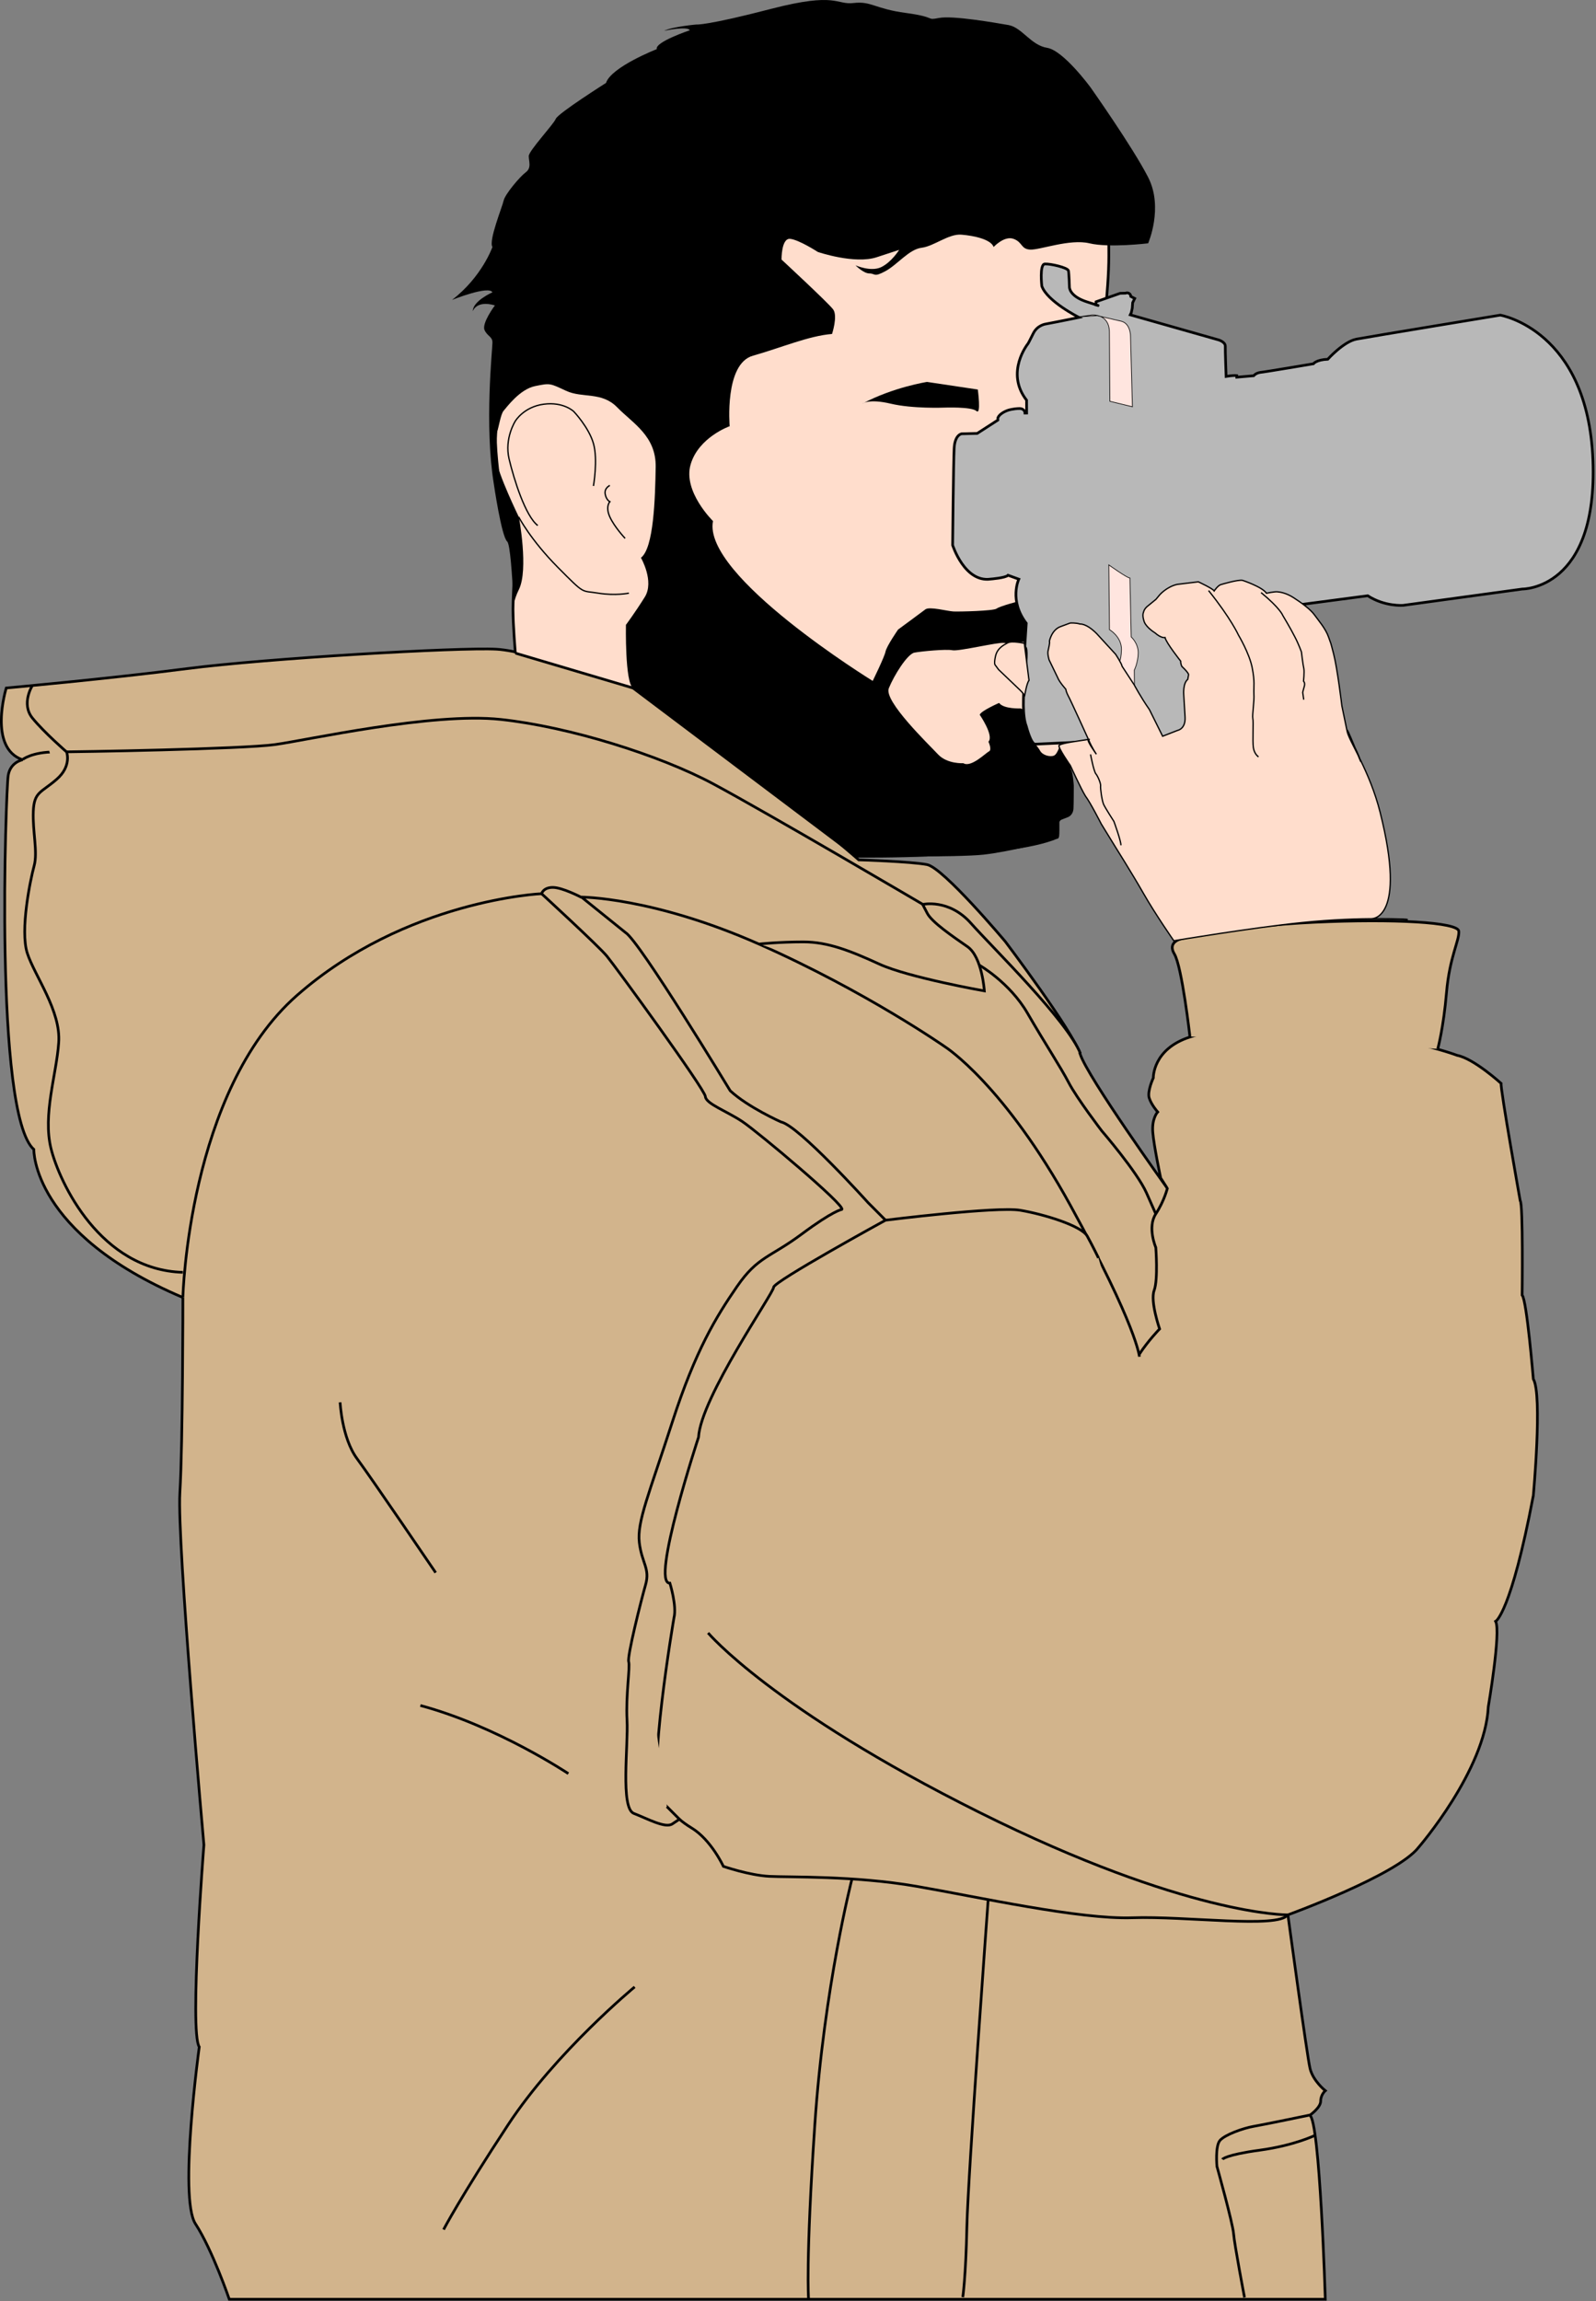 <?xml version="1.0" encoding="UTF-8"?>
<svg id="Layer_2" data-name="Layer 2" xmlns="http://www.w3.org/2000/svg" viewBox="0 0 597 860.5">
  <rect x="0" y="0" width="597" height="860.5" fill="#808080" stroke="none"/>
  <defs>
    <style>
      .cls-1 {
        fill: #b8b8b8;
      }

      .cls-1, .cls-2, .cls-3 {
        stroke-miterlimit: 10;
      }

      .cls-1, .cls-2, .cls-3, .cls-4, .cls-5, .cls-6 {
        stroke: #000;
      }

      .cls-1, .cls-4, .cls-5 {
        stroke-width: 1px;
      }

      .cls-2 {
        stroke-width: .488px;
      }

      .cls-2, .cls-5 {
        fill: #fdc;
      }

      .cls-7 {
        fill: #000;
        stroke-width: 0px;
      }

      .cls-3 {
        fill: #ffe5df;
        stroke-width: .25px;
      }

      .cls-4 {
        fill: tan;
      }

      .cls-6 {
        fill: none;
        stroke-width: .5px;
      }
    </style>
  </defs>
  <g id="main">
    <g id="body-outline">
      <g id="hoodie">
        <path class="cls-4" d="M236.893,257.256s-37.373-13.718-51.158-14.501c-13.785-.784-86.08,3.429-115.692,7.251-29.612,3.821-67.7,7.251-67.7,7.251,0,0-6.944,22.438,6.127,26.847,0,0-4.595.784-5.412,5.879-.817,5.095-5.412,126.496,9.598,139.821,0,0-.817,31.355,55.753,55.36,0,0,0,54.478-1.123,72.997-1.123,18.519,8.986,131.689,8.986,131.689,0,0-5.514,69.764-1.736,75.545,0,0-7.76,56.438-1.43,66.138,6.331,9.7,12.662,28.219,12.662,28.219h409.977s-2.042-67.118-5.82-68.784c0,0,4.084-2.842,4.084-5.291s1.736-3.919,1.736-3.919c0,0-4.595-3.625-5.718-8.329-1.123-4.703-8.271-57.418-8.271-57.418,0,0,40.947-14.893,48.911-25.28,0,0,24.915-28.807,26.038-52.519,0,0,4.799-28.023,2.757-31.942,0,0,5.718-2.939,14.091-47.032,0,0,3.472-37.723,0-43.602,0,0-2.451-29.591-4.187-31.355,0,0,.408-34.196-.715-35.274,0,0-7.454-41.741-7.148-43.896,0,0-10.211-9.308-16.44-10.484,0,0-26.243-10.092-64.739-8.916,0,0-21.239-2.45-35.228,2.058-13.989,4.507-13.683,15.285-13.683,15.285,0,0-2.349,4.997-1.532,7.545s3.165,5.193,3.165,5.193c0,0-2.246,2.352-1.838,7.545.408,5.193,2.961,17.147,2.961,17.147l2.451,3.821s-29.817-41.545-32.574-50.167-27.979-42.035-27.979-42.035c0,0-23.179-27.631-29.306-28.807s-25.528-1.764-25.528-1.764c0,0-66.985-58.3-84.344-64.277h0Z"/>
        <path class="cls-4" d="M68.409,485.066s1.94-77.112,42.683-112.876c40.742-35.764,91.492-38.017,91.492-38.017,0,0,.613-2.352,4.187-2.352s10.517,3.625,10.517,3.625c0,0,26.753-.098,66.781,17.637,40.028,17.735,69.538,38.409,69.538,38.409,0,0,21.954,14.012,46.869,59.378,24.915,45.366,25.732,56.438,25.732,56.438"/>
        <path class="cls-4" d="M481.654,716.012c-3.472,5.193-38.088.392-57.999,1.078-19.912.686-57.693-7.741-80.872-11.758-23.179-4.017-47.584-3.331-55.038-3.723s-17.155-3.723-17.155-3.723c0,0-4.595-9.994-11.947-14.403s-11.334-10.68-11.334-10.68c-5.616-7.055,4.799-67.902,4.799-67.902,1.123-4.409-1.532-12.934-1.532-12.934-7.352.392,10.722-54.576,10.722-54.576.817-14.795,28.081-53.891,28.081-56.046s41.866-25.084,41.866-25.084c0,0,41.559-5.193,50.341-3.723,8.782,1.47,22.975,5.781,25.119,9.7,2.144,3.919,4.187,8.133,4.187,8.133"/>
        <path class="cls-4" d="M481.654,716.012s-37.679.392-115.284-38.311c-77.605-38.703-101.499-67.118-101.499-67.118"/>
        <path class="cls-4" d="M331.346,456.357l-6.637-6.663s-25.936-28.807-32.574-30.179c0,0-12.355-5.487-18.993-11.66,0,0-34.003-56.144-39.211-59.182l-16.542-13.326"/>
        <path class="cls-4" d="M202.583,334.172s21.239,19.499,24.405,23.32,36.658,49.775,36.862,52.519,8.067,5.487,13.887,9.406c5.82,3.919,38.598,31.355,37.169,32.824,0,0-3.165.392-15.01,9.21-11.845,8.818-16.44,8.329-24.2,19.597-7.76,11.268-15.521,23.81-24.2,50.657-8.679,26.847-13.274,37.331-12.355,45.072s4.084,9.7,2.349,15.775-6.944,26.847-6.331,28.807-1.123,12.444-.613,21.85c.511,9.406-2.553,32.922,2.553,34.882,5.106,1.96,11.743,5.683,14.398,3.919l2.655-1.764-4.697-4.703"/>
        <path class="cls-4" d="M445.098,387.573s-2.961-26.161-5.82-30.865,2.961-5.781,2.961-5.781c0,0,19.81-4.703,49.524-6.075,29.714-1.372,53.609,0,53.915,3.331.306,3.331-3.472,9.7-4.595,22.928-1.123,13.228-3.268,21.066-3.268,21.066"/>
        <path class="cls-4" d="M8.469,284.005s3.472-2.841,12.151-2.841,70.048-1.078,82.2-2.744,58.816-12.15,84.446-9.406c25.63,2.744,59.429,13.326,79.545,24.104s78.422,45.072,78.422,45.072"/>
        <path class="cls-4" d="M12.146,256.276s-4.391,6.859,0,12.248,12.764,12.64,12.764,12.64c0,0,2.042,5.291-3.778,10.288-5.718,4.997-8.373,4.507-8.679,11.954-.306,7.447,1.736,15.187.306,20.38s-5.31,24.104-2.553,32.628,12.662,21.556,11.743,33.51c-.817,11.856-6.025,26.847-2.859,39.585,3.165,12.738,18.482,45.366,49.32,46.248"/>
        <path class="cls-4" d="M318.684,702.588s-10.415,40.369-13.887,91.81-2.349,65.257-2.349,65.257"/>
        <path class="cls-4" d="M489.925,790.87s-16.95,3.527-20.933,4.213-10.824,3.135-12.662,5.291-1.123,9.7-1.123,9.7c0,0,5.922,21.164,6.229,25.182s4.084,23.81,4.084,23.81"/>
        <path class="cls-4" d="M457.249,807.43s1.021-1.666,13.989-3.429,20.729-5.585,20.729-5.585"/>
        <path class="cls-4" d="M369.637,710.329s-7.556,103.078-7.965,122.185-1.532,26.455-1.532,26.455"/>
        <path class="cls-4" d="M127.225,524.357s.613,13.326,6.331,21.066c5.718,7.741,29.408,42.623,29.408,42.623"/>
        <path class="cls-4" d="M212.59,663.199s-26.549-17.735-55.344-25.476"/>
        <path class="cls-4" d="M237.403,742.957s-29.408,24.3-47.278,51.441c-17.869,27.141-24.2,39.291-24.2,39.291"/>
        <path class="cls-4" d="M284.068,352.985s7.25-.784,16.44-.784,17.563,3.331,28.489,8.329c10.926,4.997,39.211,9.994,39.211,9.994,0,0-.817-12.738-6.331-16.559-5.514-3.821-13.274-9.112-15.01-12.444l-1.736-3.331s9.803-2.254,18.074,7.055,35.841,36.156,40.947,48.697"/>
        <path class="cls-4" d="M366.37,360.922s11.334,6.467,17.972,17.931c6.637,11.464,12.355,20.086,15.419,25.965,3.063,5.879,12.355,18.029,12.355,18.029,0,0,13.274,15.383,16.746,23.222l3.472,7.839"/>
        <path class="cls-4" d="M436.725,444.109s-1.123,4.801-4.391,9.798c-3.268,4.997,0,12.542,0,12.542,0,0,.919,11.954-.613,16.069s2.042,14.403,2.042,14.403c0,0-4.289,4.409-7.556,9.406"/>
      </g>
      <g id="head">
        <path id="skin" class="cls-5" d="M192.78,244.224l44.01,13.032,83.527,62.905s56.758.801,75.052-7.055c0,0,.402.54.402-2.467v-3.007s-.104-1.173,1.339-1.699,2.34-.921,2.34-.921c0,0,1.472-.638,1.593-2.6s.121-8.659.121-8.659c0,0-.37-5.228-1.002-5.835s.633-1.483.633-1.483c0,0-4.081-6.325-4.058-6.915s3.941-1.381,3.941-1.381l11.366-149.094s2.718-20.083,2.718-33.472-.08-55.165-11.166-62.895c-11.086-7.73-36.549-17.175-44.921-14.795-8.372,2.379-101.855,19.45-113.715,49.574-11.86,30.124-53.195,41.672-54.416,56.902-1.221,15.23-5.467,32.947-5.189,41.181.278,8.235,2.412,22.483,2.412,22.483l5.379,12.144s-1.256,21.521-1.256,27.622.891,16.434.891,16.434Z"/>
        <g id="skin-2" data-name="skin">
          <path id="ear" class="cls-6" d="M228.111,181.515s-2.144.98-1.736,3.233,1.736,2.841,1.736,2.841c0,0-1.736,1.862,0,5.683s5.718,8.035,5.718,8.035"/>
          <path id="ear-2" data-name="ear" class="cls-6" d="M221.984,181.711s1.736-9.798,0-15.873c-1.736-6.075-7.352-11.954-7.352-11.954,0,0-3.778-3.723-11.232-2.744s-10.62,6.271-10.62,6.271c0,0-4.187,6.467-2.349,14.208,1.838,7.741,6.127,21.36,10.722,24.888"/>
          <path id="ear-3" data-name="ear" class="cls-6" d="M194.006,193.273s4.391,8.525,14.704,18.911c10.313,10.386,8.475,8.525,15.01,9.602s11.539,0,11.539,0"/>
        </g>
        <path id="hair" class="cls-7" d="M429.475,90.979s5.82-13.326,0-24.692c-5.82-11.366-21.546-33.608-21.546-33.608,0,0-10.109-13.816-16.236-14.795s-9.394-7.643-14.5-8.525-20.831-3.625-25.936-2.646c-5.106.98-.613-.294-12.355-1.862-11.743-1.568-12.968-4.507-19.605-3.723-6.637.784-6.127-4.213-30.736,2.156-24.507,6.369-28.081,5.879-28.081,5.879,0,0-8.884.784-12.049,2.352,0,0,8.782-1.862,9.598-.196,0,0-13.172,4.409-12.355,7.055,0,0-17.053,6.663-18.993,12.64,0,0-17.972,11.366-18.788,13.424-.817,2.058-10.109,11.954-10.109,13.914s1.123,4.409-1.123,6.075-7.76,8.231-8.271,10.582-5.718,15.089-4.187,17.343c0,0-3.88,11.17-15.112,19.793,0,0,13.683-5.487,15.112-2.842,0,0-7.352,3.233-7.352,7.055,0,0,1.327-4.213,8.271-2.156,0,0-5.003,6.663-3.88,9.21,1.123,2.45,2.961,2.352,2.961,4.703s-3.063,30.865.511,52.813c0,0,2.859,19.695,5.003,21.556,2.144,1.862,3.165,44.68,3.063,41.741-.306-10.974-2.757-15.481,1.327-23.81,3.676-7.447,0-27.043,0-27.043,0,0-7.965-16.363-8.475-21.654-.511-5.291-.306-8.818.306-10.288s1.327-6.565,2.451-7.839c1.123-1.274,6.025-8.035,11.743-9.21s5.514-1.078,11.641,1.764c6.127,2.842,13.274.196,19.095,6.173,5.82,5.977,14.602,10.68,14.398,22.34-.204,11.66-.715,30.277-5.514,33.902,0,0,5.106,8.818,1.43,14.697-3.676,5.879-7.046,10.386-7.046,10.386,0,0-.408,21.654,2.655,23.614s83.527,62.905,83.527,62.905c0,0,37.985.49,47.584-.588,9.598-1.078,26.549-5.193,27.468-6.467.919-1.274-.102-4.703.613-6.271.715-1.568,4.595-.98,5.003-3.919.408-2.939.306-13.326-.613-14.795s2.042-2.45,1.94-3.625-.408-3.135-.408-3.135l-5.208-3.429s-1.021,4.017-2.451,4.605c-1.43.588-4.289-.098-5.208-1.862s-3.676-3.919-2.655-6.075.817-4.115,1.327-4.899,2.451-3.919,3.268-4.017c.817-.098-6.841.49-9.19-.784,0,0-6.331.294-8.067-2.058,0,0-6.739,2.939-7.25,4.409,0,0,5.412,7.839,3.268,10.092,0,0,1.43,3.038.204,3.625-1.225.588-6.739,6.173-9.598,4.409,0,0-6.025.392-9.496-3.331s-20.32-19.891-18.38-24.692,6.944-12.836,9.598-13.326,11.845-1.372,14.193-.882,17.257-3.135,19.299-2.744c2.042.392,11.028-.784,11.028-.784l.511-5.585s.408-.784.306-3.331c-.102-1.47-4.799-3.919-1.838-3.037,2.961.882-.817-1.862-.817-1.862l-.511-1.764s2.757-.588,0,0c-2.757.588-10.313,2.646-11.436,3.527-1.123.882-13.887,1.176-16.134,1.078s-8.986-1.96-10.517-.784c-1.532,1.176-10.211,7.545-10.211,7.545,0,0-4.289,6.173-4.697,8.231s-4.799,10.974-4.799,10.974c0,0-63.82-39.291-59.735-59.77,0,0-11.334-11.072-8.373-21.164,2.961-10.19,14.602-14.305,14.602-14.305,0,0-2.042-23.32,8.679-26.357,10.722-3.037,20.933-7.447,29.612-8.133,0,0,2.246-6.761.408-9.21s-19.299-18.617-19.299-18.617c0,0-.102-8.133,3.268-7.741s10.313,4.899,10.313,4.899c0,0,13.785,4.703,22.056,1.96l8.373-2.744s-2.859,4.605-6.739,6.467c-3.88,1.862-9.598-.686-9.598-.686,0,0,2.961,3.038,5.208,3.038s1.532,1.568,6.025-.882,8.782-8.133,13.479-8.72c4.697-.588,10.109-5.291,14.908-4.899,4.799.392,11.028,1.764,12.049,4.605,0,0,3.982-4.311,7.454-3.037s2.655,3.821,6.229,4.017,14.806-4.115,22.158-2.352c7.352,1.764,21.954,0,21.954,0Z"/>
        <path id="eyebrow" class="cls-7" d="M365.757,145.654l-18.993-2.841s-12.662,1.96-24.2,8.133c0,0,2.349-1.96,10.62,0s20.014,1.47,20.014,1.47c0,0,10.211-.392,12.049,1.274s.511-8.035.511-8.035h0Z"/>
      </g>
    </g>
    <g id="camera">
      <path id="camera-body" class="cls-1" d="M408.562,277.247s-19.688.976-21.321,1.016-3.345-6.681-3.345-6.681c-3.071-7.864,1.571-29.051-.588-29.586l.578-8.934c-6.562-8.562-2.791-16.496-2.791-16.496l-4.023-1.469c-.892,1.002-6.601,1.437-6.601,1.437-9.669,1.317-14.129-12.688-14.129-12.688,0,0,.294-30.98.563-36.181s2.816-5.46,2.816-5.46l5.818-.143,7.731-4.993-.021-.784c.764-1.979,4.007-2.941,4.007-2.941,0,0,1.824-.535,3.968-.588s2.191,1.71,2.191,1.71l.612-.015-.026-4.802c-8.146-10.483.556-21.185.556-21.185,0,0,.393-.598,1.942-3.772s4.706-3.547,4.706-3.547c0,0,8.841-1.688,9.145-1.794l3.251-.668s-11.907-5.979-13.899-11.713c0,0-.932-8.112,1.107-8.261s8.616,1.356,8.852,2.526.367,6.068.367,6.068c0,0-.214,3.436,6.688,5.618,6.902,2.182,3.196,1.097,3.196,1.097l.071-1.178,9.006-3.163,1.939-.048.102-.003c.908-.414,1.947.246,1.974,1.226h0l1.45.748-.775,1.587-.149,2.062-.364,1.675-.387.794,33.04,9.379s2.471.723,2.513,2.29c-.063,1.472.304,11.362.304,11.362,0,0,2.541-.455,3.976-.294l.016.588,6.318-.548s.79-1,2.418-1.236c1.631-.138,19.934-3.236,19.934-3.236,0,0,.981-1.494,5.368-1.701,0,0,5.952-6.616,10.728-7.518,4.777-.902,53.794-8.972,53.794-8.972,0,0,32.731,5.466,34.647,54.132,1.916,48.666-26.388,48.286-26.388,48.286l-44.576,6.098s-6.829.56-13.273-3.593l-24.632,3.254s-1.222.128-3.795-.593l-19.96,2.256s-2.931,1.15-3.222,1.746c0,0-4.183-3.621-5.719-3.78s-8.582-.082-8.582-.082c0,0-4.067.688-7.48,2.929l-1.497,1.311s-4.523-1.065-5.086.812.301,3.619.301,3.619c0,0,3.911,4.902,8.324,5.676,0,0,4.07,7.055,6.513,10.523.105.095.005.196.008.294-.594.701,8.143,2.74,2.372,4.646-.911.316-1.4,4.935-1.69,5.531s-.601,11.875-.601,11.875l-2.112,1.228-6.072,2.11h0c-2.329.744-6.127,3.876-6.127,3.876,0,0-3.945-9.998-3.733-9.709s-3.861-6.864-4.746-9.39c-.885-2.527-4.303-8.127-4.303-8.127,0,0,.269-1.379-1.966-4.754-2.235-3.375-3.937-5.882-7.714-9.611-3.777-3.729-8.889-3.897-8.889-3.897,0,0-2.649.261-4.931,2.768-2.282,2.507-2.272,2.898-2.272,2.898,0,0,.047,1.763-.437,2.755-.586.995-.521,3.443-.521,3.443,0,0,2.5,5.623,3.361,7.268.859,1.547,3.505,5.01,3.505,5.01,0,0,.131,1.075.987,2.524.859,1.547,4.207,8.326,4.207,8.326l3.476,7.755Z"/>
      <g id="camera-inner">
        <path id="camera-inner-bottom" class="cls-3" d="M403.595,118.487l4.782-.706s6.418-.648,6.601,6.208l.187,26.067,8.431,2.046-.706-26.349s.081-4.609-3.317-5.603l-9.148-2.127-6.831.463Z"/>
        <path id="camera-inner-top" class="cls-3" d="M418.02,248.982s1.395-1.309,1.471-6.113-4.489-7.436-4.489-7.436l-.24-24.204s6.874,4.927,7.894,4.902l.488,22.041s2.72,2.383,2.615,6.11c-.107,3.629-1.465,6.309-1.465,6.309l.113,11.857s-1.743-4.074-3.029-6.296c-1.29-2.419-2.597-5.425-3.358-7.17Z"/>
      </g>
    </g>
  </g>
  <g id="hand">
    <path id="hand-outline" class="cls-2" d="M400.375,286.25s-4.926-7.048-4.184-7.573c.738-.625,4.901-1.265,4.901-1.265,0,0,8.137-1.272,6.057-.902-.947.132,2.965,5.51,2.965,5.51,0,0-1.607-2.25-2.965-5.51,0,0-6.844-15.097-7.554-16.275-.714-1.278-.952-2.572-.952-2.572,0,0-2.382-2.625-3.016-4.307l-3.196-6.604s-.649-2.082-.408-3.292c.24-1.21.743-3.029.527-3.723,0,0,.794-4.233,4.174-5.447l3.567-1.32s2.087-.17,3.726.377c0,0,2.27-.376,6.225,3.599l7.043,7.678s2.218,3.332,2.453,4.526l4.542,6.96s2.457,4.626,5.673,9.226l4.939,9.952,5.628-2.19s3.027-.501,2.764-5c-.263-4.498-.504-8.397-.504-8.397,0,0-.347-4.195,1.502-5.659l.317-1.713s.266-.51-2.496-3.122c0,0-.509-.885-.455-1.988,0,0-5.493-6.929-5.849-8.82,0,0-1.415.347-3.778-1.777,0,0-3.017-1.803-3.955-3.975,0,0-.945-2.372-.328-3.695,0,0,.149-1.107,1.347-2.148l3.325-2.715,1.366-1.648s2.553-2.989,6.515-3.922l7.958-.966s5.423,2.524,5.932,3.409c0,0,1.442-2.151,2.576-2.389,0,0,6.305-1.912,8.031-1.569,0,0,7.419,2.458,8.935,4.811,0,0,2.928-.598,3.977-.533s3.345.39,6.173,2.199c2.827,1.809,6.35,4.396,7.755,6.353s4.289,5.266,5.358,8.436c1.07,3.17.403.588,1.847,6.148,1.445,5.561,3.108,19.528,3.108,19.528l1.974,9.55s3.899,7.583,4.973,10.852-5.784-14.731-4.973-10.852c.811,3.879,8.449,14.743,12.361,30.338,10.058,40.029-3.088,39.665-3.088,39.665,0,0,14.561.017,13.146.364,0,0-16.13-1.267-39.357,1.108-18.771,1.926-47.9,6.8-47.9,6.8,0,0-6.939-9.986-11.317-17.652-4.378-7.667-10.75-17.771-10.75-17.771l-5.066-8.245s-4.108-8.076-5.908-10.42c-1.618-2.55-5.66-11.43-5.66-11.43Z"/>
    <path id="thumb_tip" data-name="thumb tip" class="cls-2" d="M383.158,240.55s-4.607-1.049-6.193-.195-3.921,2.033-4.573,4.96c-.656,2.826-.162,3.311-.162,3.311l1.303,1.76,7.5,7.162s2.264,2.028,2.199,2.831c0,0,.855-5.136,1.681-5.965l-1.754-13.864Z"/>
    <path id="inner-line" class="cls-2" d="M407.928,282.093s1.186,6.271,1.983,7.246,1.845,3.544,1.784,4.448c-.157.907.494,5.592,1.117,6.974s3.854,6.382,3.854,6.382c0,0,2.755,7.52,2.617,8.927"/>
    <path id="inner-line-2" data-name="inner-line" class="cls-2" d="M470.772,283.01s-1.558-.95-1.937-3.441c-.375-2.391.113-9.719-.22-11.01-.239-1.294.62-6.331.421-9.128-.104-2.801.406-4.42-.651-9.794-1.057-5.373-5.116-12.149-5.116-12.149,0,0-2.801-6.217-11.185-16.655"/>
    <path id="inner-line-3" data-name="inner-line" class="cls-2" d="M487.674,261.615l-.386-2.691s.16-.807.583-2.223c.423-1.416-.265-1.994-.265-1.994,0,0,.348-3.417.11-4.711-.334-1.291-.897-6.18-.897-6.18,0,0-1.066-3.069-2.6-5.923-1.439-2.857-4.382-7.767-4.382-7.767,0,0-.956-2.672-8.122-8.544"/>
  </g>
</svg>